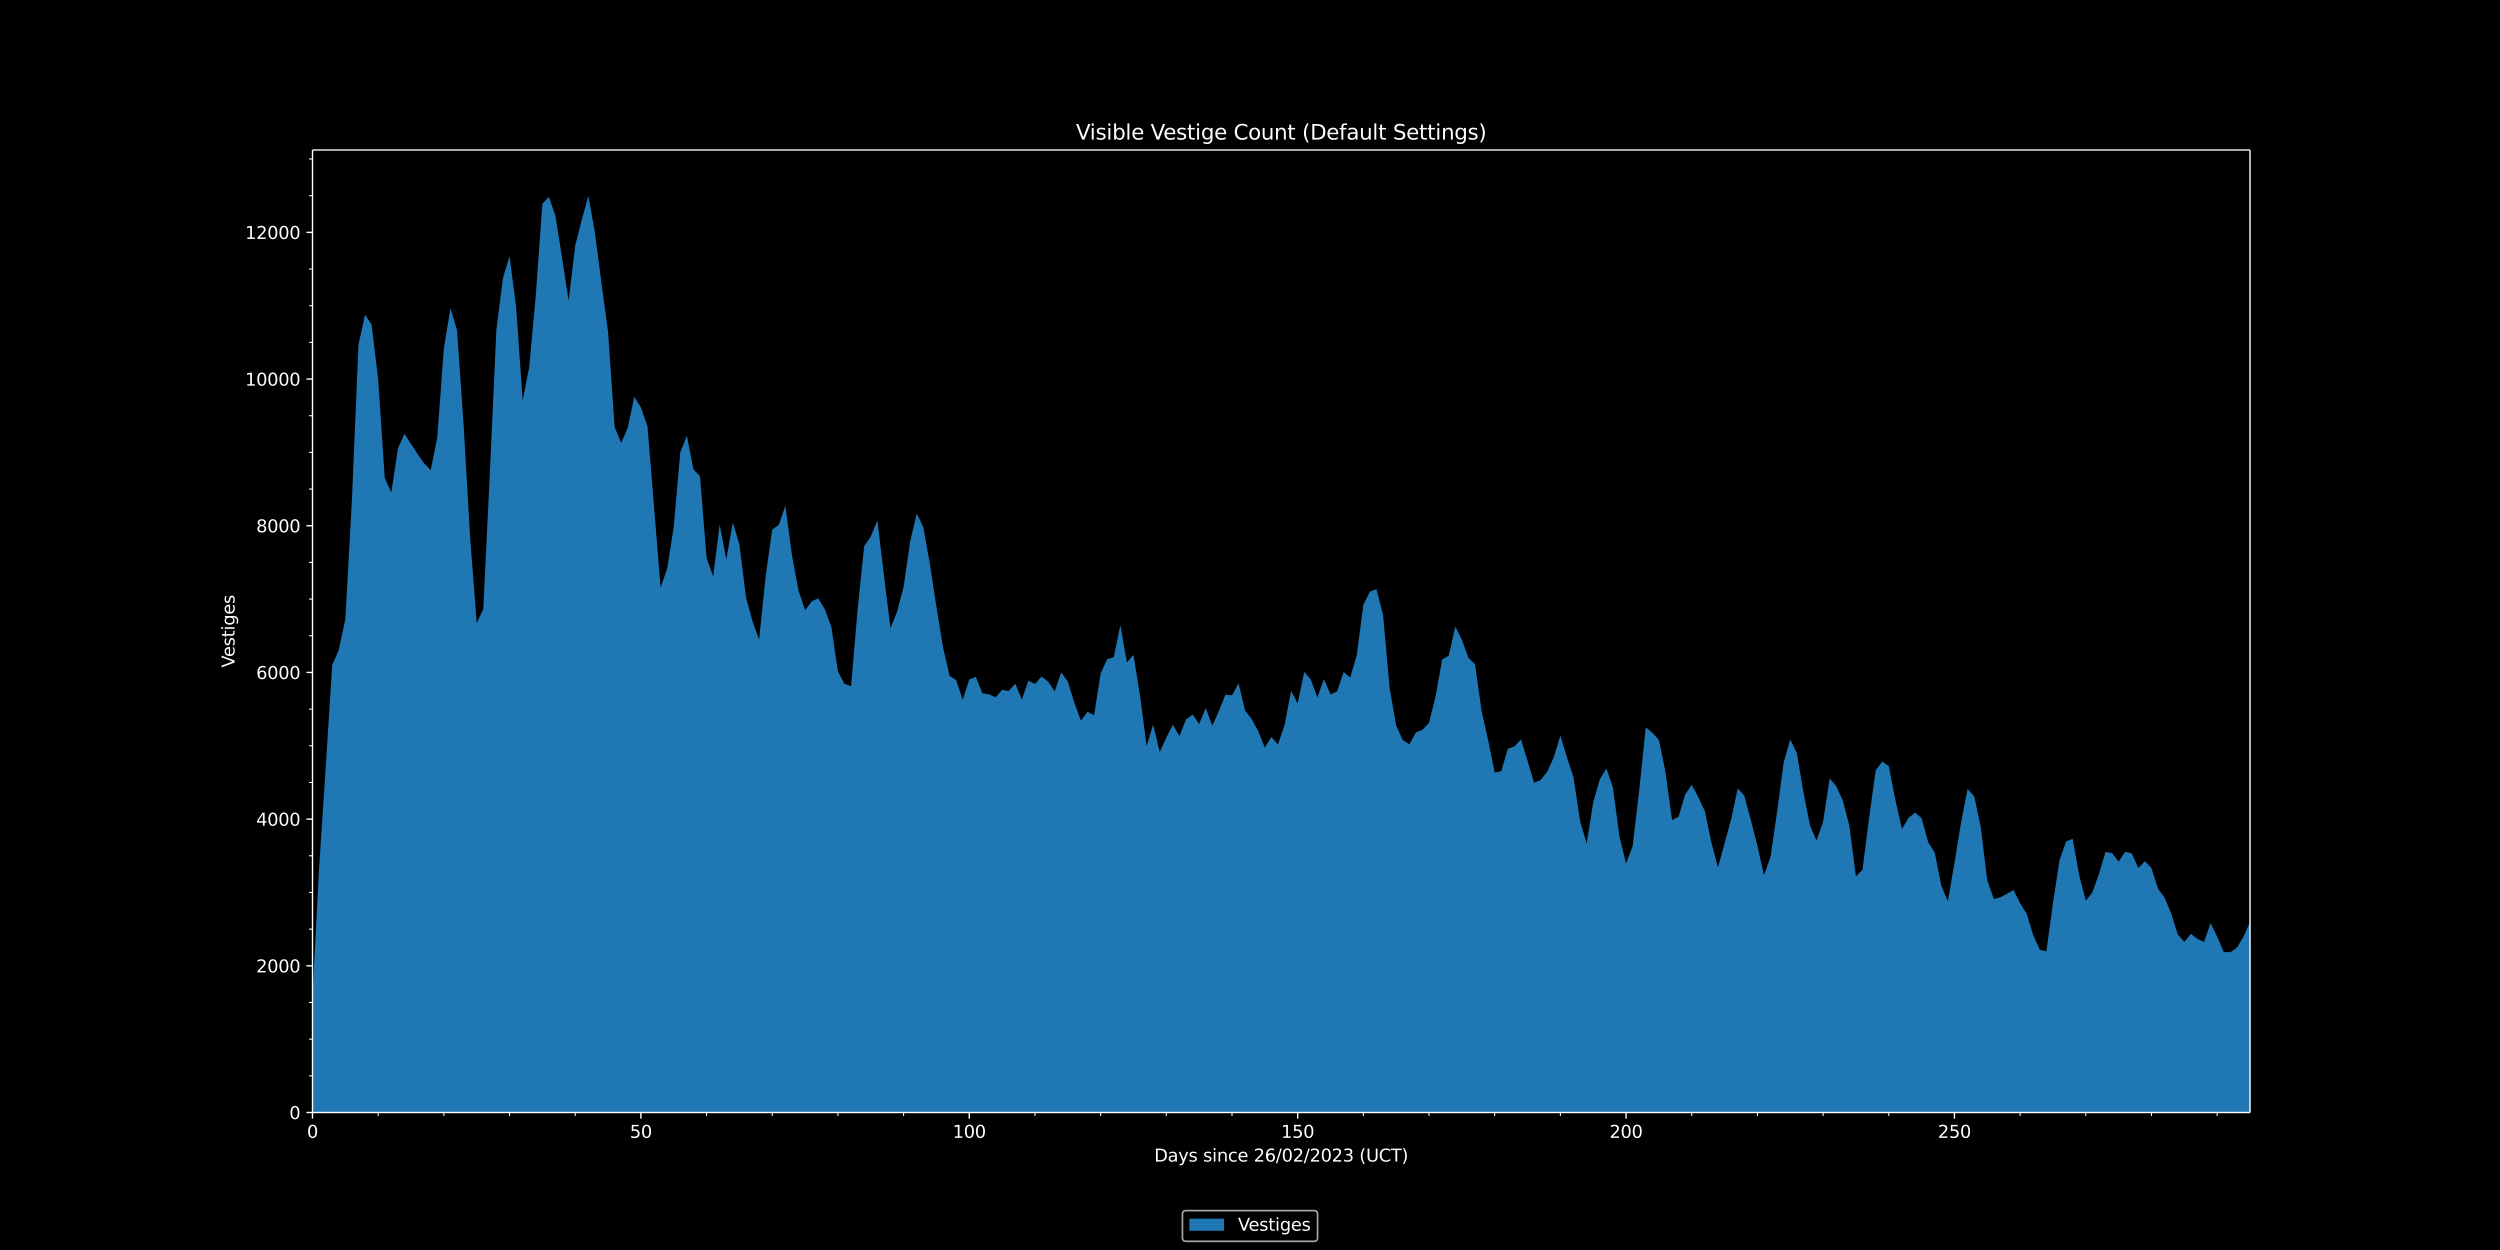 <svg xmlns:xlink="http://www.w3.org/1999/xlink" width="1920" height="960" viewBox="0 0 1440 720" xmlns="http://www.w3.org/2000/svg" version="1.1"><defs><style type="text/css">*{stroke-linejoin:round;stroke-linecap:butt}</style></defs><g id="figure_1"><g id="patch_1"><path d="M 0 720 L 1440 720 L 1440 0 L 0 0 z"/></g><g id="axes_1"><g id="patch_2"><path d="M 180 640.8 L 1296 640.8 L 1296 86.4 L 180 86.4 z"/></g><g id="PolyCollection_1"><path d="M 180 573.797 L 180 640.8 L 183.783 640.8 L 187.566 640.8 L 191.349 640.8 L 195.132 640.8 L 198.915 640.8 L 202.698 640.8 L 206.481 640.8 L 210.264 640.8 L 214.047 640.8 L 217.831 640.8 L 221.614 640.8 L 225.397 640.8 L 229.18 640.8 L 232.963 640.8 L 236.746 640.8 L 240.529 640.8 L 244.312 640.8 L 248.095 640.8 L 251.878 640.8 L 255.661 640.8 L 259.444 640.8 L 263.227 640.8 L 267.01 640.8 L 270.793 640.8 L 274.576 640.8 L 278.359 640.8 L 282.142 640.8 L 285.925 640.8 L 289.708 640.8 L 293.492 640.8 L 297.275 640.8 L 301.058 640.8 L 304.841 640.8 L 308.624 640.8 L 312.407 640.8 L 316.19 640.8 L 319.973 640.8 L 323.756 640.8 L 327.539 640.8 L 331.322 640.8 L 335.105 640.8 L 338.888 640.8 L 342.671 640.8 L 346.454 640.8 L 350.237 640.8 L 354.02 640.8 L 357.803 640.8 L 361.586 640.8 L 365.369 640.8 L 369.153 640.8 L 372.936 640.8 L 376.719 640.8 L 380.502 640.8 L 384.285 640.8 L 388.068 640.8 L 391.851 640.8 L 395.634 640.8 L 399.417 640.8 L 403.2 640.8 L 406.983 640.8 L 410.766 640.8 L 414.549 640.8 L 418.332 640.8 L 422.115 640.8 L 425.898 640.8 L 429.681 640.8 L 433.464 640.8 L 437.247 640.8 L 441.031 640.8 L 444.814 640.8 L 448.597 640.8 L 452.38 640.8 L 456.163 640.8 L 459.946 640.8 L 463.729 640.8 L 467.512 640.8 L 471.295 640.8 L 475.078 640.8 L 478.861 640.8 L 482.644 640.8 L 486.427 640.8 L 490.21 640.8 L 493.993 640.8 L 497.776 640.8 L 501.559 640.8 L 505.342 640.8 L 509.125 640.8 L 512.908 640.8 L 516.692 640.8 L 520.475 640.8 L 524.258 640.8 L 528.041 640.8 L 531.824 640.8 L 535.607 640.8 L 539.39 640.8 L 543.173 640.8 L 546.956 640.8 L 550.739 640.8 L 554.522 640.8 L 558.305 640.8 L 562.088 640.8 L 565.871 640.8 L 569.654 640.8 L 573.437 640.8 L 577.22 640.8 L 581.003 640.8 L 584.786 640.8 L 588.569 640.8 L 592.353 640.8 L 596.136 640.8 L 599.919 640.8 L 603.702 640.8 L 607.485 640.8 L 611.268 640.8 L 615.051 640.8 L 618.834 640.8 L 622.617 640.8 L 626.4 640.8 L 630.183 640.8 L 633.966 640.8 L 637.749 640.8 L 641.532 640.8 L 645.315 640.8 L 649.098 640.8 L 652.881 640.8 L 656.664 640.8 L 660.447 640.8 L 664.231 640.8 L 668.014 640.8 L 671.797 640.8 L 675.58 640.8 L 679.363 640.8 L 683.146 640.8 L 686.929 640.8 L 690.712 640.8 L 694.495 640.8 L 698.278 640.8 L 702.061 640.8 L 705.844 640.8 L 709.627 640.8 L 713.41 640.8 L 717.193 640.8 L 720.976 640.8 L 724.759 640.8 L 728.542 640.8 L 732.325 640.8 L 736.108 640.8 L 739.892 640.8 L 743.675 640.8 L 747.458 640.8 L 751.241 640.8 L 755.024 640.8 L 758.807 640.8 L 762.59 640.8 L 766.373 640.8 L 770.156 640.8 L 773.939 640.8 L 777.722 640.8 L 781.505 640.8 L 785.288 640.8 L 789.071 640.8 L 792.854 640.8 L 796.637 640.8 L 800.42 640.8 L 804.203 640.8 L 807.986 640.8 L 811.769 640.8 L 815.553 640.8 L 819.336 640.8 L 823.119 640.8 L 826.902 640.8 L 830.685 640.8 L 834.468 640.8 L 838.251 640.8 L 842.034 640.8 L 845.817 640.8 L 849.6 640.8 L 853.383 640.8 L 857.166 640.8 L 860.949 640.8 L 864.732 640.8 L 868.515 640.8 L 872.298 640.8 L 876.081 640.8 L 879.864 640.8 L 883.647 640.8 L 887.431 640.8 L 891.214 640.8 L 894.997 640.8 L 898.78 640.8 L 902.563 640.8 L 906.346 640.8 L 910.129 640.8 L 913.912 640.8 L 917.695 640.8 L 921.478 640.8 L 925.261 640.8 L 929.044 640.8 L 932.827 640.8 L 936.61 640.8 L 940.393 640.8 L 944.176 640.8 L 947.959 640.8 L 951.742 640.8 L 955.525 640.8 L 959.308 640.8 L 963.092 640.8 L 966.875 640.8 L 970.658 640.8 L 974.441 640.8 L 978.224 640.8 L 982.007 640.8 L 985.79 640.8 L 989.573 640.8 L 993.356 640.8 L 997.139 640.8 L 1000.922 640.8 L 1004.705 640.8 L 1008.488 640.8 L 1012.271 640.8 L 1016.054 640.8 L 1019.837 640.8 L 1023.62 640.8 L 1027.403 640.8 L 1031.186 640.8 L 1034.969 640.8 L 1038.753 640.8 L 1042.536 640.8 L 1046.319 640.8 L 1050.102 640.8 L 1053.885 640.8 L 1057.668 640.8 L 1061.451 640.8 L 1065.234 640.8 L 1069.017 640.8 L 1072.8 640.8 L 1076.583 640.8 L 1080.366 640.8 L 1084.149 640.8 L 1087.932 640.8 L 1091.715 640.8 L 1095.498 640.8 L 1099.281 640.8 L 1103.064 640.8 L 1106.847 640.8 L 1110.631 640.8 L 1114.414 640.8 L 1118.197 640.8 L 1121.98 640.8 L 1125.763 640.8 L 1129.546 640.8 L 1133.329 640.8 L 1137.112 640.8 L 1140.895 640.8 L 1144.678 640.8 L 1148.461 640.8 L 1152.244 640.8 L 1156.027 640.8 L 1159.81 640.8 L 1163.593 640.8 L 1167.376 640.8 L 1171.159 640.8 L 1174.942 640.8 L 1178.725 640.8 L 1182.508 640.8 L 1186.292 640.8 L 1190.075 640.8 L 1193.858 640.8 L 1197.641 640.8 L 1201.424 640.8 L 1205.207 640.8 L 1208.99 640.8 L 1212.773 640.8 L 1216.556 640.8 L 1220.339 640.8 L 1224.122 640.8 L 1227.905 640.8 L 1231.688 640.8 L 1235.471 640.8 L 1239.254 640.8 L 1243.037 640.8 L 1246.82 640.8 L 1250.603 640.8 L 1254.386 640.8 L 1258.169 640.8 L 1261.953 640.8 L 1265.736 640.8 L 1269.519 640.8 L 1273.302 640.8 L 1277.085 640.8 L 1280.868 640.8 L 1284.651 640.8 L 1288.434 640.8 L 1292.217 640.8 L 1296 640.8 L 1299.783 640.8 L 1303.566 640.8 L 1307.349 640.8 L 1311.132 640.8 L 1314.915 640.8 L 1318.698 640.8 L 1322.481 640.8 L 1322.481 541.013 L 1322.481 541.013 L 1318.698 518.284 L 1314.915 532.606 L 1311.132 540.084 L 1307.349 539.112 L 1303.566 541.774 L 1299.783 526.396 L 1296 531.212 L 1292.217 539.577 L 1288.434 545.914 L 1284.651 548.491 L 1280.868 548.28 L 1277.085 539.535 L 1273.302 531.719 L 1269.519 542.492 L 1265.736 540.844 L 1261.953 537.887 L 1258.169 542.534 L 1254.386 538.225 L 1250.603 526.185 L 1246.82 517.017 L 1243.037 511.99 L 1239.254 500.034 L 1235.471 496.02 L 1231.688 499.992 L 1227.905 491.542 L 1224.122 490.655 L 1220.339 496.274 L 1216.556 491.373 L 1212.773 490.655 L 1208.99 503.456 L 1205.207 513.975 L 1201.424 518.791 L 1197.641 504.301 L 1193.858 483.135 L 1190.075 484.656 L 1186.292 495.429 L 1182.508 520.143 L 1178.725 547.984 L 1174.942 547.054 L 1171.159 538.732 L 1167.376 526.311 L 1163.593 520.312 L 1159.81 512.666 L 1156.027 514.82 L 1152.244 516.848 L 1148.461 517.82 L 1144.678 507.216 L 1140.895 476.207 L 1137.112 458.59 L 1133.329 454.407 L 1129.546 473.925 L 1125.763 497.034 L 1121.98 519.129 L 1118.197 510.173 L 1114.414 491.077 L 1110.631 485.163 L 1106.847 471.264 L 1103.064 468.053 L 1099.281 471.137 L 1095.498 477.516 L 1091.715 460.618 L 1087.932 441.226 L 1084.149 438.649 L 1080.366 443.761 L 1076.583 471.264 L 1072.8 500.921 L 1069.017 504.765 L 1065.234 475.615 L 1061.451 461.082 L 1057.668 452.802 L 1053.885 448.366 L 1050.102 473.334 L 1046.319 484.149 L 1042.536 475.362 L 1038.753 456.097 L 1034.969 433.706 L 1031.186 425.933 L 1027.403 439.072 L 1023.62 467.504 L 1019.837 493.57 L 1016.054 504.132 L 1012.271 487.191 L 1008.488 472.404 L 1004.705 458.252 L 1000.922 454.196 L 997.139 471.94 L 993.356 485.67 L 989.573 499.611 L 985.79 485.501 L 982.007 467.208 L 978.224 459.139 L 974.441 452.084 L 970.658 457.534 L 966.875 470.419 L 963.092 472.362 L 959.308 444.606 L 955.525 426.271 L 951.742 422.004 L 947.959 418.962 L 944.176 455.421 L 940.393 487.444 L 936.61 497.33 L 932.827 482.079 L 929.044 453.562 L 925.261 442.663 L 921.478 448.873 L 917.695 462.181 L 913.912 485.966 L 910.129 472.827 L 906.346 447.732 L 902.563 436.241 L 898.78 423.778 L 894.997 436.157 L 891.214 444.479 L 887.431 449.253 L 883.647 450.901 L 879.864 438.311 L 876.081 425.933 L 872.298 429.946 L 868.515 431.341 L 864.732 444.141 L 860.949 445.029 L 857.166 426.313 L 853.383 409.414 L 849.6 382.588 L 845.817 378.912 L 842.034 368.477 L 838.251 360.915 L 834.468 377.645 L 830.685 379.8 L 826.902 401.219 L 823.119 416.343 L 819.336 420.314 L 815.553 421.92 L 811.769 428.721 L 807.986 426.229 L 804.203 417.948 L 800.42 396.318 L 796.637 354.198 L 792.854 339.412 L 789.071 340.721 L 785.288 348.368 L 781.505 377.265 L 777.722 390.277 L 773.939 387.066 L 770.156 398.261 L 766.373 399.993 L 762.59 391.206 L 758.807 401.683 L 755.024 391.502 L 751.241 386.981 L 747.458 405.19 L 743.675 397.923 L 739.892 417.695 L 736.108 428.764 L 732.325 424.497 L 728.542 430.665 L 724.759 421.244 L 720.976 414.231 L 717.193 409.288 L 713.41 393.614 L 709.627 400.5 L 705.844 400.12 L 702.061 409.583 L 698.278 417.991 L 694.495 407.851 L 690.712 416.977 L 686.929 411.569 L 683.146 414.357 L 679.363 423.99 L 675.58 417.484 L 671.797 424.835 L 668.014 433.199 L 664.231 417.399 L 660.447 429.651 L 656.664 400.712 L 652.881 377.222 L 649.098 381.532 L 645.315 360.028 L 641.532 378.532 L 637.749 379.631 L 633.966 387.911 L 630.183 411.949 L 626.4 409.964 L 622.617 415.118 L 618.834 404.767 L 615.051 392.6 L 611.268 387.277 L 607.485 398.177 L 603.702 392.558 L 599.919 389.685 L 596.136 393.952 L 592.353 392.093 L 588.569 402.993 L 584.786 393.825 L 581.003 398.008 L 577.22 397.332 L 573.437 401.683 L 569.654 399.909 L 565.871 399.402 L 562.088 389.854 L 558.305 391.333 L 554.522 403.077 L 550.739 391.755 L 546.956 389.263 L 543.173 372.829 L 539.39 349.593 L 535.607 324.794 L 531.824 303.629 L 528.041 295.771 L 524.258 311.824 L 520.475 338.102 L 516.692 352.381 L 512.908 361.845 L 509.125 331.089 L 505.342 299.7 L 501.559 309.036 L 497.776 314.571 L 493.993 351.072 L 490.21 395.262 L 486.427 393.868 L 482.644 386.77 L 478.861 361.126 L 475.078 350.86 L 471.295 344.608 L 467.512 346.382 L 463.729 351.452 L 459.946 340.13 L 456.163 319.767 L 452.38 291.293 L 448.597 302.277 L 444.814 305.023 L 441.031 331.765 L 437.247 368.393 L 433.464 357.958 L 429.681 344.017 L 425.898 313.641 L 422.115 300.967 L 418.332 322.302 L 414.549 302.108 L 410.766 332.018 L 406.983 321.33 L 403.2 274.309 L 399.417 270.338 L 395.634 250.947 L 391.851 260.41 L 388.068 303.417 L 384.285 327.54 L 380.502 338.355 L 376.719 291.8 L 372.936 245.497 L 369.153 234.724 L 365.369 228.514 L 361.586 246.427 L 357.803 255.129 L 354.02 245.962 L 350.237 191.125 L 346.454 163.2 L 342.671 133.923 L 338.888 112.8 L 335.105 126.615 L 331.322 141.443 L 327.539 173.128 L 323.756 148.541 L 319.973 124.46 L 316.19 113.391 L 312.407 117.363 L 308.624 169.96 L 304.841 211.319 L 301.058 230.668 L 297.275 176.593 L 293.492 147.611 L 289.708 160.116 L 285.925 189.816 L 282.142 272.704 L 278.359 350.903 L 274.576 358.845 L 270.793 309.416 L 267.01 244.356 L 263.227 190.069 L 259.444 177.522 L 255.661 200.758 L 251.878 251.876 L 248.095 270.845 L 244.312 266.874 L 240.529 261.509 L 236.746 255.721 L 232.963 249.806 L 229.18 258.382 L 225.397 283.688 L 221.614 275.323 L 217.831 218.544 L 214.047 187.028 L 210.264 181.24 L 206.481 198.519 L 202.698 288.124 L 198.915 356.648 L 195.132 374.307 L 191.349 383.095 L 187.566 442.578 L 183.783 500.203 L 180 573.797 z" clip-path="url(#pb7fcb5d622)" fill="#1f77b4"/></g><g id="matplotlib.axis_1"><g id="xtick_1"><g id="line2d_1"><defs><path id="m204118dae2" d="M 0 0 L 0 3.5" stroke="#ffffff" stroke-width="0.8"/></defs><g><use xlink:href="#m204118dae2" x="180" y="640.8" fill="#ffffff" stroke="#ffffff" stroke-width="0.8"/></g></g><g id="text_1"><g transform="translate(176.819 655.398) scale(0.1 -0.1)" fill="#ffffff"><defs><path id="DejaVuSans-30" d="M 2034 4250 Q 1547 4250 1301 3770 Q 1056 3291 1056 2328 Q 1056 1369 1301 889 Q 1547 409 2034 409 Q 2525 409 2770 889 Q 3016 1369 3016 2328 Q 3016 3291 2770 3770 Q 2525 4250 2034 4250 z M 2034 4750 Q 2819 4750 3233 4129 Q 3647 3509 3647 2328 Q 3647 1150 3233 529 Q 2819 -91 2034 -91 Q 1250 -91 836 529 Q 422 1150 422 2328 Q 422 3509 836 4129 Q 1250 4750 2034 4750 z" transform="scale(0.016)"/></defs><use xlink:href="#DejaVuSans-30"/></g></g></g><g id="xtick_2"><g id="line2d_2"><g><use xlink:href="#m204118dae2" x="369.153" y="640.8" fill="#ffffff" stroke="#ffffff" stroke-width="0.8"/></g></g><g id="text_2"><g transform="translate(362.79 655.398) scale(0.1 -0.1)" fill="#ffffff"><defs><path id="DejaVuSans-35" d="M 691 4666 L 3169 4666 L 3169 4134 L 1269 4134 L 1269 2991 Q 1406 3038 1543 3061 Q 1681 3084 1819 3084 Q 2600 3084 3056 2656 Q 3513 2228 3513 1497 Q 3513 744 3044 326 Q 2575 -91 1722 -91 Q 1428 -91 1123 -41 Q 819 9 494 109 L 494 744 Q 775 591 1075 516 Q 1375 441 1709 441 Q 2250 441 2565 725 Q 2881 1009 2881 1497 Q 2881 1984 2565 2268 Q 2250 2553 1709 2553 Q 1456 2553 1204 2497 Q 953 2441 691 2322 L 691 4666 z" transform="scale(0.016)"/></defs><use xlink:href="#DejaVuSans-35"/><use xlink:href="#DejaVuSans-30" x="63.623"/></g></g></g><g id="xtick_3"><g id="line2d_3"><g><use xlink:href="#m204118dae2" x="558.305" y="640.8" fill="#ffffff" stroke="#ffffff" stroke-width="0.8"/></g></g><g id="text_3"><g transform="translate(548.761 655.398) scale(0.1 -0.1)" fill="#ffffff"><defs><path id="DejaVuSans-31" d="M 794 531 L 1825 531 L 1825 4091 L 703 3866 L 703 4441 L 1819 4666 L 2450 4666 L 2450 531 L 3481 531 L 3481 0 L 794 0 L 794 531 z" transform="scale(0.016)"/></defs><use xlink:href="#DejaVuSans-31"/><use xlink:href="#DejaVuSans-30" x="63.623"/><use xlink:href="#DejaVuSans-30" x="127.246"/></g></g></g><g id="xtick_4"><g id="line2d_4"><g><use xlink:href="#m204118dae2" x="747.458" y="640.8" fill="#ffffff" stroke="#ffffff" stroke-width="0.8"/></g></g><g id="text_4"><g transform="translate(737.914 655.398) scale(0.1 -0.1)" fill="#ffffff"><use xlink:href="#DejaVuSans-31"/><use xlink:href="#DejaVuSans-35" x="63.623"/><use xlink:href="#DejaVuSans-30" x="127.246"/></g></g></g><g id="xtick_5"><g id="line2d_5"><g><use xlink:href="#m204118dae2" x="936.61" y="640.8" fill="#ffffff" stroke="#ffffff" stroke-width="0.8"/></g></g><g id="text_5"><g transform="translate(927.066 655.398) scale(0.1 -0.1)" fill="#ffffff"><defs><path id="DejaVuSans-32" d="M 1228 531 L 3431 531 L 3431 0 L 469 0 L 469 531 Q 828 903 1448 1529 Q 2069 2156 2228 2338 Q 2531 2678 2651 2914 Q 2772 3150 2772 3378 Q 2772 3750 2511 3984 Q 2250 4219 1831 4219 Q 1534 4219 1204 4116 Q 875 4013 500 3803 L 500 4441 Q 881 4594 1212 4672 Q 1544 4750 1819 4750 Q 2544 4750 2975 4387 Q 3406 4025 3406 3419 Q 3406 3131 3298 2873 Q 3191 2616 2906 2266 Q 2828 2175 2409 1742 Q 1991 1309 1228 531 z" transform="scale(0.016)"/></defs><use xlink:href="#DejaVuSans-32"/><use xlink:href="#DejaVuSans-30" x="63.623"/><use xlink:href="#DejaVuSans-30" x="127.246"/></g></g></g><g id="xtick_6"><g id="line2d_6"><g><use xlink:href="#m204118dae2" x="1125.763" y="640.8" fill="#ffffff" stroke="#ffffff" stroke-width="0.8"/></g></g><g id="text_6"><g transform="translate(1116.219 655.398) scale(0.1 -0.1)" fill="#ffffff"><use xlink:href="#DejaVuSans-32"/><use xlink:href="#DejaVuSans-35" x="63.623"/><use xlink:href="#DejaVuSans-30" x="127.246"/></g></g></g><g id="xtick_7"><g id="line2d_7"><defs><path id="md28763fc64" d="M 0 0 L 0 2" stroke="#ffffff" stroke-width="0.6"/></defs><g><use xlink:href="#md28763fc64" x="217.831" y="640.8" fill="#ffffff" stroke="#ffffff" stroke-width="0.6"/></g></g></g><g id="xtick_8"><g id="line2d_8"><g><use xlink:href="#md28763fc64" x="255.661" y="640.8" fill="#ffffff" stroke="#ffffff" stroke-width="0.6"/></g></g></g><g id="xtick_9"><g id="line2d_9"><g><use xlink:href="#md28763fc64" x="293.492" y="640.8" fill="#ffffff" stroke="#ffffff" stroke-width="0.6"/></g></g></g><g id="xtick_10"><g id="line2d_10"><g><use xlink:href="#md28763fc64" x="331.322" y="640.8" fill="#ffffff" stroke="#ffffff" stroke-width="0.6"/></g></g></g><g id="xtick_11"><g id="line2d_11"><g><use xlink:href="#md28763fc64" x="406.983" y="640.8" fill="#ffffff" stroke="#ffffff" stroke-width="0.6"/></g></g></g><g id="xtick_12"><g id="line2d_12"><g><use xlink:href="#md28763fc64" x="444.814" y="640.8" fill="#ffffff" stroke="#ffffff" stroke-width="0.6"/></g></g></g><g id="xtick_13"><g id="line2d_13"><g><use xlink:href="#md28763fc64" x="482.644" y="640.8" fill="#ffffff" stroke="#ffffff" stroke-width="0.6"/></g></g></g><g id="xtick_14"><g id="line2d_14"><g><use xlink:href="#md28763fc64" x="520.475" y="640.8" fill="#ffffff" stroke="#ffffff" stroke-width="0.6"/></g></g></g><g id="xtick_15"><g id="line2d_15"><g><use xlink:href="#md28763fc64" x="596.136" y="640.8" fill="#ffffff" stroke="#ffffff" stroke-width="0.6"/></g></g></g><g id="xtick_16"><g id="line2d_16"><g><use xlink:href="#md28763fc64" x="633.966" y="640.8" fill="#ffffff" stroke="#ffffff" stroke-width="0.6"/></g></g></g><g id="xtick_17"><g id="line2d_17"><g><use xlink:href="#md28763fc64" x="671.797" y="640.8" fill="#ffffff" stroke="#ffffff" stroke-width="0.6"/></g></g></g><g id="xtick_18"><g id="line2d_18"><g><use xlink:href="#md28763fc64" x="709.627" y="640.8" fill="#ffffff" stroke="#ffffff" stroke-width="0.6"/></g></g></g><g id="xtick_19"><g id="line2d_19"><g><use xlink:href="#md28763fc64" x="785.288" y="640.8" fill="#ffffff" stroke="#ffffff" stroke-width="0.6"/></g></g></g><g id="xtick_20"><g id="line2d_20"><g><use xlink:href="#md28763fc64" x="823.119" y="640.8" fill="#ffffff" stroke="#ffffff" stroke-width="0.6"/></g></g></g><g id="xtick_21"><g id="line2d_21"><g><use xlink:href="#md28763fc64" x="860.949" y="640.8" fill="#ffffff" stroke="#ffffff" stroke-width="0.6"/></g></g></g><g id="xtick_22"><g id="line2d_22"><g><use xlink:href="#md28763fc64" x="898.78" y="640.8" fill="#ffffff" stroke="#ffffff" stroke-width="0.6"/></g></g></g><g id="xtick_23"><g id="line2d_23"><g><use xlink:href="#md28763fc64" x="974.441" y="640.8" fill="#ffffff" stroke="#ffffff" stroke-width="0.6"/></g></g></g><g id="xtick_24"><g id="line2d_24"><g><use xlink:href="#md28763fc64" x="1012.271" y="640.8" fill="#ffffff" stroke="#ffffff" stroke-width="0.6"/></g></g></g><g id="xtick_25"><g id="line2d_25"><g><use xlink:href="#md28763fc64" x="1050.102" y="640.8" fill="#ffffff" stroke="#ffffff" stroke-width="0.6"/></g></g></g><g id="xtick_26"><g id="line2d_26"><g><use xlink:href="#md28763fc64" x="1087.932" y="640.8" fill="#ffffff" stroke="#ffffff" stroke-width="0.6"/></g></g></g><g id="xtick_27"><g id="line2d_27"><g><use xlink:href="#md28763fc64" x="1163.593" y="640.8" fill="#ffffff" stroke="#ffffff" stroke-width="0.6"/></g></g></g><g id="xtick_28"><g id="line2d_28"><g><use xlink:href="#md28763fc64" x="1201.424" y="640.8" fill="#ffffff" stroke="#ffffff" stroke-width="0.6"/></g></g></g><g id="xtick_29"><g id="line2d_29"><g><use xlink:href="#md28763fc64" x="1239.254" y="640.8" fill="#ffffff" stroke="#ffffff" stroke-width="0.6"/></g></g></g><g id="xtick_30"><g id="line2d_30"><g><use xlink:href="#md28763fc64" x="1277.085" y="640.8" fill="#ffffff" stroke="#ffffff" stroke-width="0.6"/></g></g></g><g id="text_7"><g transform="translate(664.841 669.077) scale(0.1 -0.1)" fill="#ffffff"><defs><path id="DejaVuSans-44" d="M 1259 4147 L 1259 519 L 2022 519 Q 2988 519 3436 956 Q 3884 1394 3884 2338 Q 3884 3275 3436 3711 Q 2988 4147 2022 4147 L 1259 4147 z M 628 4666 L 1925 4666 Q 3281 4666 3915 4102 Q 4550 3538 4550 2338 Q 4550 1131 3912 565 Q 3275 0 1925 0 L 628 0 L 628 4666 z" transform="scale(0.016)"/><path id="DejaVuSans-61" d="M 2194 1759 Q 1497 1759 1228 1600 Q 959 1441 959 1056 Q 959 750 1161 570 Q 1363 391 1709 391 Q 2188 391 2477 730 Q 2766 1069 2766 1631 L 2766 1759 L 2194 1759 z M 3341 1997 L 3341 0 L 2766 0 L 2766 531 Q 2569 213 2275 61 Q 1981 -91 1556 -91 Q 1019 -91 701 211 Q 384 513 384 1019 Q 384 1609 779 1909 Q 1175 2209 1959 2209 L 2766 2209 L 2766 2266 Q 2766 2663 2505 2880 Q 2244 3097 1772 3097 Q 1472 3097 1187 3025 Q 903 2953 641 2809 L 641 3341 Q 956 3463 1253 3523 Q 1550 3584 1831 3584 Q 2591 3584 2966 3190 Q 3341 2797 3341 1997 z" transform="scale(0.016)"/><path id="DejaVuSans-79" d="M 2059 -325 Q 1816 -950 1584 -1140 Q 1353 -1331 966 -1331 L 506 -1331 L 506 -850 L 844 -850 Q 1081 -850 1212 -737 Q 1344 -625 1503 -206 L 1606 56 L 191 3500 L 800 3500 L 1894 763 L 2988 3500 L 3597 3500 L 2059 -325 z" transform="scale(0.016)"/><path id="DejaVuSans-73" d="M 2834 3397 L 2834 2853 Q 2591 2978 2328 3040 Q 2066 3103 1784 3103 Q 1356 3103 1142 2972 Q 928 2841 928 2578 Q 928 2378 1081 2264 Q 1234 2150 1697 2047 L 1894 2003 Q 2506 1872 2764 1633 Q 3022 1394 3022 966 Q 3022 478 2636 193 Q 2250 -91 1575 -91 Q 1294 -91 989 -36 Q 684 19 347 128 L 347 722 Q 666 556 975 473 Q 1284 391 1588 391 Q 1994 391 2212 530 Q 2431 669 2431 922 Q 2431 1156 2273 1281 Q 2116 1406 1581 1522 L 1381 1569 Q 847 1681 609 1914 Q 372 2147 372 2553 Q 372 3047 722 3315 Q 1072 3584 1716 3584 Q 2034 3584 2315 3537 Q 2597 3491 2834 3397 z" transform="scale(0.016)"/><path id="DejaVuSans-20" transform="scale(0.016)"/><path id="DejaVuSans-69" d="M 603 3500 L 1178 3500 L 1178 0 L 603 0 L 603 3500 z M 603 4863 L 1178 4863 L 1178 4134 L 603 4134 L 603 4863 z" transform="scale(0.016)"/><path id="DejaVuSans-6e" d="M 3513 2113 L 3513 0 L 2938 0 L 2938 2094 Q 2938 2591 2744 2837 Q 2550 3084 2163 3084 Q 1697 3084 1428 2787 Q 1159 2491 1159 1978 L 1159 0 L 581 0 L 581 3500 L 1159 3500 L 1159 2956 Q 1366 3272 1645 3428 Q 1925 3584 2291 3584 Q 2894 3584 3203 3211 Q 3513 2838 3513 2113 z" transform="scale(0.016)"/><path id="DejaVuSans-63" d="M 3122 3366 L 3122 2828 Q 2878 2963 2633 3030 Q 2388 3097 2138 3097 Q 1578 3097 1268 2742 Q 959 2388 959 1747 Q 959 1106 1268 751 Q 1578 397 2138 397 Q 2388 397 2633 464 Q 2878 531 3122 666 L 3122 134 Q 2881 22 2623 -34 Q 2366 -91 2075 -91 Q 1284 -91 818 406 Q 353 903 353 1747 Q 353 2603 823 3093 Q 1294 3584 2113 3584 Q 2378 3584 2631 3529 Q 2884 3475 3122 3366 z" transform="scale(0.016)"/><path id="DejaVuSans-65" d="M 3597 1894 L 3597 1613 L 953 1613 Q 991 1019 1311 708 Q 1631 397 2203 397 Q 2534 397 2845 478 Q 3156 559 3463 722 L 3463 178 Q 3153 47 2828 -22 Q 2503 -91 2169 -91 Q 1331 -91 842 396 Q 353 884 353 1716 Q 353 2575 817 3079 Q 1281 3584 2069 3584 Q 2775 3584 3186 3129 Q 3597 2675 3597 1894 z M 3022 2063 Q 3016 2534 2758 2815 Q 2500 3097 2075 3097 Q 1594 3097 1305 2825 Q 1016 2553 972 2059 L 3022 2063 z" transform="scale(0.016)"/><path id="DejaVuSans-36" d="M 2113 2584 Q 1688 2584 1439 2293 Q 1191 2003 1191 1497 Q 1191 994 1439 701 Q 1688 409 2113 409 Q 2538 409 2786 701 Q 3034 994 3034 1497 Q 3034 2003 2786 2293 Q 2538 2584 2113 2584 z M 3366 4563 L 3366 3988 Q 3128 4100 2886 4159 Q 2644 4219 2406 4219 Q 1781 4219 1451 3797 Q 1122 3375 1075 2522 Q 1259 2794 1537 2939 Q 1816 3084 2150 3084 Q 2853 3084 3261 2657 Q 3669 2231 3669 1497 Q 3669 778 3244 343 Q 2819 -91 2113 -91 Q 1303 -91 875 529 Q 447 1150 447 2328 Q 447 3434 972 4092 Q 1497 4750 2381 4750 Q 2619 4750 2861 4703 Q 3103 4656 3366 4563 z" transform="scale(0.016)"/><path id="DejaVuSans-2f" d="M 1625 4666 L 2156 4666 L 531 -594 L 0 -594 L 1625 4666 z" transform="scale(0.016)"/><path id="DejaVuSans-33" d="M 2597 2516 Q 3050 2419 3304 2112 Q 3559 1806 3559 1356 Q 3559 666 3084 287 Q 2609 -91 1734 -91 Q 1441 -91 1130 -33 Q 819 25 488 141 L 488 750 Q 750 597 1062 519 Q 1375 441 1716 441 Q 2309 441 2620 675 Q 2931 909 2931 1356 Q 2931 1769 2642 2001 Q 2353 2234 1838 2234 L 1294 2234 L 1294 2753 L 1863 2753 Q 2328 2753 2575 2939 Q 2822 3125 2822 3475 Q 2822 3834 2567 4026 Q 2313 4219 1838 4219 Q 1578 4219 1281 4162 Q 984 4106 628 3988 L 628 4550 Q 988 4650 1302 4700 Q 1616 4750 1894 4750 Q 2613 4750 3031 4423 Q 3450 4097 3450 3541 Q 3450 3153 3228 2886 Q 3006 2619 2597 2516 z" transform="scale(0.016)"/><path id="DejaVuSans-28" d="M 1984 4856 Q 1566 4138 1362 3434 Q 1159 2731 1159 2009 Q 1159 1288 1364 580 Q 1569 -128 1984 -844 L 1484 -844 Q 1016 -109 783 600 Q 550 1309 550 2009 Q 550 2706 781 3412 Q 1013 4119 1484 4856 L 1984 4856 z" transform="scale(0.016)"/><path id="DejaVuSans-55" d="M 556 4666 L 1191 4666 L 1191 1831 Q 1191 1081 1462 751 Q 1734 422 2344 422 Q 2950 422 3222 751 Q 3494 1081 3494 1831 L 3494 4666 L 4128 4666 L 4128 1753 Q 4128 841 3676 375 Q 3225 -91 2344 -91 Q 1459 -91 1007 375 Q 556 841 556 1753 L 556 4666 z" transform="scale(0.016)"/><path id="DejaVuSans-43" d="M 4122 4306 L 4122 3641 Q 3803 3938 3442 4084 Q 3081 4231 2675 4231 Q 1875 4231 1450 3742 Q 1025 3253 1025 2328 Q 1025 1406 1450 917 Q 1875 428 2675 428 Q 3081 428 3442 575 Q 3803 722 4122 1019 L 4122 359 Q 3791 134 3420 21 Q 3050 -91 2638 -91 Q 1578 -91 968 557 Q 359 1206 359 2328 Q 359 3453 968 4101 Q 1578 4750 2638 4750 Q 3056 4750 3426 4639 Q 3797 4528 4122 4306 z" transform="scale(0.016)"/><path id="DejaVuSans-54" d="M -19 4666 L 3928 4666 L 3928 4134 L 2272 4134 L 2272 0 L 1638 0 L 1638 4134 L -19 4134 L -19 4666 z" transform="scale(0.016)"/><path id="DejaVuSans-29" d="M 513 4856 L 1013 4856 Q 1481 4119 1714 3412 Q 1947 2706 1947 2009 Q 1947 1309 1714 600 Q 1481 -109 1013 -844 L 513 -844 Q 928 -128 1133 580 Q 1338 1288 1338 2009 Q 1338 2731 1133 3434 Q 928 4138 513 4856 z" transform="scale(0.016)"/></defs><use xlink:href="#DejaVuSans-44"/><use xlink:href="#DejaVuSans-61" x="77.002"/><use xlink:href="#DejaVuSans-79" x="138.281"/><use xlink:href="#DejaVuSans-73" x="197.461"/><use xlink:href="#DejaVuSans-20" x="249.561"/><use xlink:href="#DejaVuSans-73" x="281.348"/><use xlink:href="#DejaVuSans-69" x="333.447"/><use xlink:href="#DejaVuSans-6e" x="361.23"/><use xlink:href="#DejaVuSans-63" x="424.609"/><use xlink:href="#DejaVuSans-65" x="479.59"/><use xlink:href="#DejaVuSans-20" x="541.113"/><use xlink:href="#DejaVuSans-32" x="572.9"/><use xlink:href="#DejaVuSans-36" x="636.523"/><use xlink:href="#DejaVuSans-2f" x="700.146"/><use xlink:href="#DejaVuSans-30" x="733.838"/><use xlink:href="#DejaVuSans-32" x="797.461"/><use xlink:href="#DejaVuSans-2f" x="861.084"/><use xlink:href="#DejaVuSans-32" x="894.775"/><use xlink:href="#DejaVuSans-30" x="958.398"/><use xlink:href="#DejaVuSans-32" x="1022.021"/><use xlink:href="#DejaVuSans-33" x="1085.645"/><use xlink:href="#DejaVuSans-20" x="1149.268"/><use xlink:href="#DejaVuSans-28" x="1181.055"/><use xlink:href="#DejaVuSans-55" x="1220.068"/><use xlink:href="#DejaVuSans-43" x="1293.262"/><use xlink:href="#DejaVuSans-54" x="1363.086"/><use xlink:href="#DejaVuSans-29" x="1424.17"/></g></g></g><g id="matplotlib.axis_2"><g id="ytick_1"><g id="line2d_31"><defs><path id="m6c76cd792d" d="M 0 0 L -3.5 0" stroke="#ffffff" stroke-width="0.8"/></defs><g><use xlink:href="#m6c76cd792d" x="180" y="640.8" fill="#ffffff" stroke="#ffffff" stroke-width="0.8"/></g></g><g id="text_8"><g transform="translate(166.637 644.599) scale(0.1 -0.1)" fill="#ffffff"><use xlink:href="#DejaVuSans-30"/></g></g></g><g id="ytick_2"><g id="line2d_32"><g><use xlink:href="#m6c76cd792d" x="180" y="556.306" fill="#ffffff" stroke="#ffffff" stroke-width="0.8"/></g></g><g id="text_9"><g transform="translate(147.55 560.106) scale(0.1 -0.1)" fill="#ffffff"><use xlink:href="#DejaVuSans-32"/><use xlink:href="#DejaVuSans-30" x="63.623"/><use xlink:href="#DejaVuSans-30" x="127.246"/><use xlink:href="#DejaVuSans-30" x="190.869"/></g></g></g><g id="ytick_3"><g id="line2d_33"><g><use xlink:href="#m6c76cd792d" x="180" y="471.813" fill="#ffffff" stroke="#ffffff" stroke-width="0.8"/></g></g><g id="text_10"><g transform="translate(147.55 475.612) scale(0.1 -0.1)" fill="#ffffff"><defs><path id="DejaVuSans-34" d="M 2419 4116 L 825 1625 L 2419 1625 L 2419 4116 z M 2253 4666 L 3047 4666 L 3047 1625 L 3713 1625 L 3713 1100 L 3047 1100 L 3047 0 L 2419 0 L 2419 1100 L 313 1100 L 313 1709 L 2253 4666 z" transform="scale(0.016)"/></defs><use xlink:href="#DejaVuSans-34"/><use xlink:href="#DejaVuSans-30" x="63.623"/><use xlink:href="#DejaVuSans-30" x="127.246"/><use xlink:href="#DejaVuSans-30" x="190.869"/></g></g></g><g id="ytick_4"><g id="line2d_34"><g><use xlink:href="#m6c76cd792d" x="180" y="387.319" fill="#ffffff" stroke="#ffffff" stroke-width="0.8"/></g></g><g id="text_11"><g transform="translate(147.55 391.119) scale(0.1 -0.1)" fill="#ffffff"><use xlink:href="#DejaVuSans-36"/><use xlink:href="#DejaVuSans-30" x="63.623"/><use xlink:href="#DejaVuSans-30" x="127.246"/><use xlink:href="#DejaVuSans-30" x="190.869"/></g></g></g><g id="ytick_5"><g id="line2d_35"><g><use xlink:href="#m6c76cd792d" x="180" y="302.826" fill="#ffffff" stroke="#ffffff" stroke-width="0.8"/></g></g><g id="text_12"><g transform="translate(147.55 306.625) scale(0.1 -0.1)" fill="#ffffff"><defs><path id="DejaVuSans-38" d="M 2034 2216 Q 1584 2216 1326 1975 Q 1069 1734 1069 1313 Q 1069 891 1326 650 Q 1584 409 2034 409 Q 2484 409 2743 651 Q 3003 894 3003 1313 Q 3003 1734 2745 1975 Q 2488 2216 2034 2216 z M 1403 2484 Q 997 2584 770 2862 Q 544 3141 544 3541 Q 544 4100 942 4425 Q 1341 4750 2034 4750 Q 2731 4750 3128 4425 Q 3525 4100 3525 3541 Q 3525 3141 3298 2862 Q 3072 2584 2669 2484 Q 3125 2378 3379 2068 Q 3634 1759 3634 1313 Q 3634 634 3220 271 Q 2806 -91 2034 -91 Q 1263 -91 848 271 Q 434 634 434 1313 Q 434 1759 690 2068 Q 947 2378 1403 2484 z M 1172 3481 Q 1172 3119 1398 2916 Q 1625 2713 2034 2713 Q 2441 2713 2670 2916 Q 2900 3119 2900 3481 Q 2900 3844 2670 4047 Q 2441 4250 2034 4250 Q 1625 4250 1398 4047 Q 1172 3844 1172 3481 z" transform="scale(0.016)"/></defs><use xlink:href="#DejaVuSans-38"/><use xlink:href="#DejaVuSans-30" x="63.623"/><use xlink:href="#DejaVuSans-30" x="127.246"/><use xlink:href="#DejaVuSans-30" x="190.869"/></g></g></g><g id="ytick_6"><g id="line2d_36"><g><use xlink:href="#m6c76cd792d" x="180" y="218.332" fill="#ffffff" stroke="#ffffff" stroke-width="0.8"/></g></g><g id="text_13"><g transform="translate(141.188 222.132) scale(0.1 -0.1)" fill="#ffffff"><use xlink:href="#DejaVuSans-31"/><use xlink:href="#DejaVuSans-30" x="63.623"/><use xlink:href="#DejaVuSans-30" x="127.246"/><use xlink:href="#DejaVuSans-30" x="190.869"/><use xlink:href="#DejaVuSans-30" x="254.492"/></g></g></g><g id="ytick_7"><g id="line2d_37"><g><use xlink:href="#m6c76cd792d" x="180" y="133.839" fill="#ffffff" stroke="#ffffff" stroke-width="0.8"/></g></g><g id="text_14"><g transform="translate(141.188 137.638) scale(0.1 -0.1)" fill="#ffffff"><use xlink:href="#DejaVuSans-31"/><use xlink:href="#DejaVuSans-32" x="63.623"/><use xlink:href="#DejaVuSans-30" x="127.246"/><use xlink:href="#DejaVuSans-30" x="190.869"/><use xlink:href="#DejaVuSans-30" x="254.492"/></g></g></g><g id="ytick_8"><g id="line2d_38"><defs><path id="m5ae2071ab2" d="M 0 0 L -2 0" stroke="#ffffff" stroke-width="0.6"/></defs><g><use xlink:href="#m5ae2071ab2" x="180" y="619.677" fill="#ffffff" stroke="#ffffff" stroke-width="0.6"/></g></g></g><g id="ytick_9"><g id="line2d_39"><g><use xlink:href="#m5ae2071ab2" x="180" y="598.553" fill="#ffffff" stroke="#ffffff" stroke-width="0.6"/></g></g></g><g id="ytick_10"><g id="line2d_40"><g><use xlink:href="#m5ae2071ab2" x="180" y="577.43" fill="#ffffff" stroke="#ffffff" stroke-width="0.6"/></g></g></g><g id="ytick_11"><g id="line2d_41"><g><use xlink:href="#m5ae2071ab2" x="180" y="535.183" fill="#ffffff" stroke="#ffffff" stroke-width="0.6"/></g></g></g><g id="ytick_12"><g id="line2d_42"><g><use xlink:href="#m5ae2071ab2" x="180" y="514.06" fill="#ffffff" stroke="#ffffff" stroke-width="0.6"/></g></g></g><g id="ytick_13"><g id="line2d_43"><g><use xlink:href="#m5ae2071ab2" x="180" y="492.936" fill="#ffffff" stroke="#ffffff" stroke-width="0.6"/></g></g></g><g id="ytick_14"><g id="line2d_44"><g><use xlink:href="#m5ae2071ab2" x="180" y="450.69" fill="#ffffff" stroke="#ffffff" stroke-width="0.6"/></g></g></g><g id="ytick_15"><g id="line2d_45"><g><use xlink:href="#m5ae2071ab2" x="180" y="429.566" fill="#ffffff" stroke="#ffffff" stroke-width="0.6"/></g></g></g><g id="ytick_16"><g id="line2d_46"><g><use xlink:href="#m5ae2071ab2" x="180" y="408.443" fill="#ffffff" stroke="#ffffff" stroke-width="0.6"/></g></g></g><g id="ytick_17"><g id="line2d_47"><g><use xlink:href="#m5ae2071ab2" x="180" y="366.196" fill="#ffffff" stroke="#ffffff" stroke-width="0.6"/></g></g></g><g id="ytick_18"><g id="line2d_48"><g><use xlink:href="#m5ae2071ab2" x="180" y="345.073" fill="#ffffff" stroke="#ffffff" stroke-width="0.6"/></g></g></g><g id="ytick_19"><g id="line2d_49"><g><use xlink:href="#m5ae2071ab2" x="180" y="323.949" fill="#ffffff" stroke="#ffffff" stroke-width="0.6"/></g></g></g><g id="ytick_20"><g id="line2d_50"><g><use xlink:href="#m5ae2071ab2" x="180" y="281.703" fill="#ffffff" stroke="#ffffff" stroke-width="0.6"/></g></g></g><g id="ytick_21"><g id="line2d_51"><g><use xlink:href="#m5ae2071ab2" x="180" y="260.579" fill="#ffffff" stroke="#ffffff" stroke-width="0.6"/></g></g></g><g id="ytick_22"><g id="line2d_52"><g><use xlink:href="#m5ae2071ab2" x="180" y="239.456" fill="#ffffff" stroke="#ffffff" stroke-width="0.6"/></g></g></g><g id="ytick_23"><g id="line2d_53"><g><use xlink:href="#m5ae2071ab2" x="180" y="197.209" fill="#ffffff" stroke="#ffffff" stroke-width="0.6"/></g></g></g><g id="ytick_24"><g id="line2d_54"><g><use xlink:href="#m5ae2071ab2" x="180" y="176.086" fill="#ffffff" stroke="#ffffff" stroke-width="0.6"/></g></g></g><g id="ytick_25"><g id="line2d_55"><g><use xlink:href="#m5ae2071ab2" x="180" y="154.962" fill="#ffffff" stroke="#ffffff" stroke-width="0.6"/></g></g></g><g id="ytick_26"><g id="line2d_56"><g><use xlink:href="#m5ae2071ab2" x="180" y="112.716" fill="#ffffff" stroke="#ffffff" stroke-width="0.6"/></g></g></g><g id="ytick_27"><g id="line2d_57"><g><use xlink:href="#m5ae2071ab2" x="180" y="91.592" fill="#ffffff" stroke="#ffffff" stroke-width="0.6"/></g></g></g><g id="text_15"><g transform="translate(135.108 384.519) rotate(-90) scale(0.1 -0.1)" fill="#ffffff"><defs><path id="DejaVuSans-56" d="M 1831 0 L 50 4666 L 709 4666 L 2188 738 L 3669 4666 L 4325 4666 L 2547 0 L 1831 0 z" transform="scale(0.016)"/><path id="DejaVuSans-74" d="M 1172 4494 L 1172 3500 L 2356 3500 L 2356 3053 L 1172 3053 L 1172 1153 Q 1172 725 1289 603 Q 1406 481 1766 481 L 2356 481 L 2356 0 L 1766 0 Q 1100 0 847 248 Q 594 497 594 1153 L 594 3053 L 172 3053 L 172 3500 L 594 3500 L 594 4494 L 1172 4494 z" transform="scale(0.016)"/><path id="DejaVuSans-67" d="M 2906 1791 Q 2906 2416 2648 2759 Q 2391 3103 1925 3103 Q 1463 3103 1205 2759 Q 947 2416 947 1791 Q 947 1169 1205 825 Q 1463 481 1925 481 Q 2391 481 2648 825 Q 2906 1169 2906 1791 z M 3481 434 Q 3481 -459 3084 -895 Q 2688 -1331 1869 -1331 Q 1566 -1331 1297 -1286 Q 1028 -1241 775 -1147 L 775 -588 Q 1028 -725 1275 -790 Q 1522 -856 1778 -856 Q 2344 -856 2625 -561 Q 2906 -266 2906 331 L 2906 616 Q 2728 306 2450 153 Q 2172 0 1784 0 Q 1141 0 747 490 Q 353 981 353 1791 Q 353 2603 747 3093 Q 1141 3584 1784 3584 Q 2172 3584 2450 3431 Q 2728 3278 2906 2969 L 2906 3500 L 3481 3500 L 3481 434 z" transform="scale(0.016)"/></defs><use xlink:href="#DejaVuSans-56"/><use xlink:href="#DejaVuSans-65" x="60.658"/><use xlink:href="#DejaVuSans-73" x="122.182"/><use xlink:href="#DejaVuSans-74" x="174.281"/><use xlink:href="#DejaVuSans-69" x="213.49"/><use xlink:href="#DejaVuSans-67" x="241.273"/><use xlink:href="#DejaVuSans-65" x="304.75"/><use xlink:href="#DejaVuSans-73" x="366.273"/></g></g></g><g id="patch_3"><path d="M 180 640.8 L 180 86.4" fill="none" stroke="#ffffff" stroke-width="0.8" stroke-linejoin="miter" stroke-linecap="square"/></g><g id="patch_4"><path d="M 1296 640.8 L 1296 86.4" fill="none" stroke="#ffffff" stroke-width="0.8" stroke-linejoin="miter" stroke-linecap="square"/></g><g id="patch_5"><path d="M 180 640.8 L 1296 640.8" fill="none" stroke="#ffffff" stroke-width="0.8" stroke-linejoin="miter" stroke-linecap="square"/></g><g id="patch_6"><path d="M 180 86.4 L 1296 86.4" fill="none" stroke="#ffffff" stroke-width="0.8" stroke-linejoin="miter" stroke-linecap="square"/></g><g id="text_16"><g transform="translate(619.767 80.4) scale(0.12 -0.12)" fill="#ffffff"><defs><path id="DejaVuSans-62" d="M 3116 1747 Q 3116 2381 2855 2742 Q 2594 3103 2138 3103 Q 1681 3103 1420 2742 Q 1159 2381 1159 1747 Q 1159 1113 1420 752 Q 1681 391 2138 391 Q 2594 391 2855 752 Q 3116 1113 3116 1747 z M 1159 2969 Q 1341 3281 1617 3432 Q 1894 3584 2278 3584 Q 2916 3584 3314 3078 Q 3713 2572 3713 1747 Q 3713 922 3314 415 Q 2916 -91 2278 -91 Q 1894 -91 1617 61 Q 1341 213 1159 525 L 1159 0 L 581 0 L 581 4863 L 1159 4863 L 1159 2969 z" transform="scale(0.016)"/><path id="DejaVuSans-6c" d="M 603 4863 L 1178 4863 L 1178 0 L 603 0 L 603 4863 z" transform="scale(0.016)"/><path id="DejaVuSans-6f" d="M 1959 3097 Q 1497 3097 1228 2736 Q 959 2375 959 1747 Q 959 1119 1226 758 Q 1494 397 1959 397 Q 2419 397 2687 759 Q 2956 1122 2956 1747 Q 2956 2369 2687 2733 Q 2419 3097 1959 3097 z M 1959 3584 Q 2709 3584 3137 3096 Q 3566 2609 3566 1747 Q 3566 888 3137 398 Q 2709 -91 1959 -91 Q 1206 -91 779 398 Q 353 888 353 1747 Q 353 2609 779 3096 Q 1206 3584 1959 3584 z" transform="scale(0.016)"/><path id="DejaVuSans-75" d="M 544 1381 L 544 3500 L 1119 3500 L 1119 1403 Q 1119 906 1312 657 Q 1506 409 1894 409 Q 2359 409 2629 706 Q 2900 1003 2900 1516 L 2900 3500 L 3475 3500 L 3475 0 L 2900 0 L 2900 538 Q 2691 219 2414 64 Q 2138 -91 1772 -91 Q 1169 -91 856 284 Q 544 659 544 1381 z M 1991 3584 L 1991 3584 z" transform="scale(0.016)"/><path id="DejaVuSans-66" d="M 2375 4863 L 2375 4384 L 1825 4384 Q 1516 4384 1395 4259 Q 1275 4134 1275 3809 L 1275 3500 L 2222 3500 L 2222 3053 L 1275 3053 L 1275 0 L 697 0 L 697 3053 L 147 3053 L 147 3500 L 697 3500 L 697 3744 Q 697 4328 969 4595 Q 1241 4863 1831 4863 L 2375 4863 z" transform="scale(0.016)"/><path id="DejaVuSans-53" d="M 3425 4513 L 3425 3897 Q 3066 4069 2747 4153 Q 2428 4238 2131 4238 Q 1616 4238 1336 4038 Q 1056 3838 1056 3469 Q 1056 3159 1242 3001 Q 1428 2844 1947 2747 L 2328 2669 Q 3034 2534 3370 2195 Q 3706 1856 3706 1288 Q 3706 609 3251 259 Q 2797 -91 1919 -91 Q 1588 -91 1214 -16 Q 841 59 441 206 L 441 856 Q 825 641 1194 531 Q 1563 422 1919 422 Q 2459 422 2753 634 Q 3047 847 3047 1241 Q 3047 1584 2836 1778 Q 2625 1972 2144 2069 L 1759 2144 Q 1053 2284 737 2584 Q 422 2884 422 3419 Q 422 4038 858 4394 Q 1294 4750 2059 4750 Q 2388 4750 2728 4690 Q 3069 4631 3425 4513 z" transform="scale(0.016)"/></defs><use xlink:href="#DejaVuSans-56"/><use xlink:href="#DejaVuSans-69" x="66.158"/><use xlink:href="#DejaVuSans-73" x="93.941"/><use xlink:href="#DejaVuSans-69" x="146.041"/><use xlink:href="#DejaVuSans-62" x="173.824"/><use xlink:href="#DejaVuSans-6c" x="237.301"/><use xlink:href="#DejaVuSans-65" x="265.084"/><use xlink:href="#DejaVuSans-20" x="326.607"/><use xlink:href="#DejaVuSans-56" x="358.395"/><use xlink:href="#DejaVuSans-65" x="419.053"/><use xlink:href="#DejaVuSans-73" x="480.576"/><use xlink:href="#DejaVuSans-74" x="532.676"/><use xlink:href="#DejaVuSans-69" x="571.885"/><use xlink:href="#DejaVuSans-67" x="599.668"/><use xlink:href="#DejaVuSans-65" x="663.145"/><use xlink:href="#DejaVuSans-20" x="724.668"/><use xlink:href="#DejaVuSans-43" x="756.455"/><use xlink:href="#DejaVuSans-6f" x="826.279"/><use xlink:href="#DejaVuSans-75" x="887.461"/><use xlink:href="#DejaVuSans-6e" x="950.84"/><use xlink:href="#DejaVuSans-74" x="1014.219"/><use xlink:href="#DejaVuSans-20" x="1053.428"/><use xlink:href="#DejaVuSans-28" x="1085.215"/><use xlink:href="#DejaVuSans-44" x="1124.229"/><use xlink:href="#DejaVuSans-65" x="1201.23"/><use xlink:href="#DejaVuSans-66" x="1262.754"/><use xlink:href="#DejaVuSans-61" x="1297.959"/><use xlink:href="#DejaVuSans-75" x="1359.238"/><use xlink:href="#DejaVuSans-6c" x="1422.617"/><use xlink:href="#DejaVuSans-74" x="1450.4"/><use xlink:href="#DejaVuSans-20" x="1489.609"/><use xlink:href="#DejaVuSans-53" x="1521.396"/><use xlink:href="#DejaVuSans-65" x="1584.873"/><use xlink:href="#DejaVuSans-74" x="1646.396"/><use xlink:href="#DejaVuSans-74" x="1685.605"/><use xlink:href="#DejaVuSans-69" x="1724.814"/><use xlink:href="#DejaVuSans-6e" x="1752.598"/><use xlink:href="#DejaVuSans-67" x="1815.977"/><use xlink:href="#DejaVuSans-73" x="1879.453"/><use xlink:href="#DejaVuSans-29" x="1931.553"/></g></g></g><g id="legend_1"><g id="patch_7"><path d="M 683.081 715 L 756.919 715 Q 758.919 715 758.919 713 L 758.919 699.322 Q 758.919 697.322 756.919 697.322 L 683.081 697.322 Q 681.081 697.322 681.081 699.322 L 681.081 713 Q 681.081 715 683.081 715 z" opacity="0.8" stroke="#cccccc" stroke-linejoin="miter"/></g><g id="patch_8"><path d="M 685.081 708.92 L 705.081 708.92 L 705.081 701.92 L 685.081 701.92 z" fill="#1f77b4"/></g><g id="text_17"><g transform="translate(713.081 708.92) scale(0.1 -0.1)" fill="#ffffff"><use xlink:href="#DejaVuSans-56"/><use xlink:href="#DejaVuSans-65" x="60.658"/><use xlink:href="#DejaVuSans-73" x="122.182"/><use xlink:href="#DejaVuSans-74" x="174.281"/><use xlink:href="#DejaVuSans-69" x="213.49"/><use xlink:href="#DejaVuSans-67" x="241.273"/><use xlink:href="#DejaVuSans-65" x="304.75"/><use xlink:href="#DejaVuSans-73" x="366.273"/></g></g></g></g><defs><clipPath id="pb7fcb5d622"><rect x="180" y="86.4" width="1116" height="554.4"/></clipPath></defs></svg>